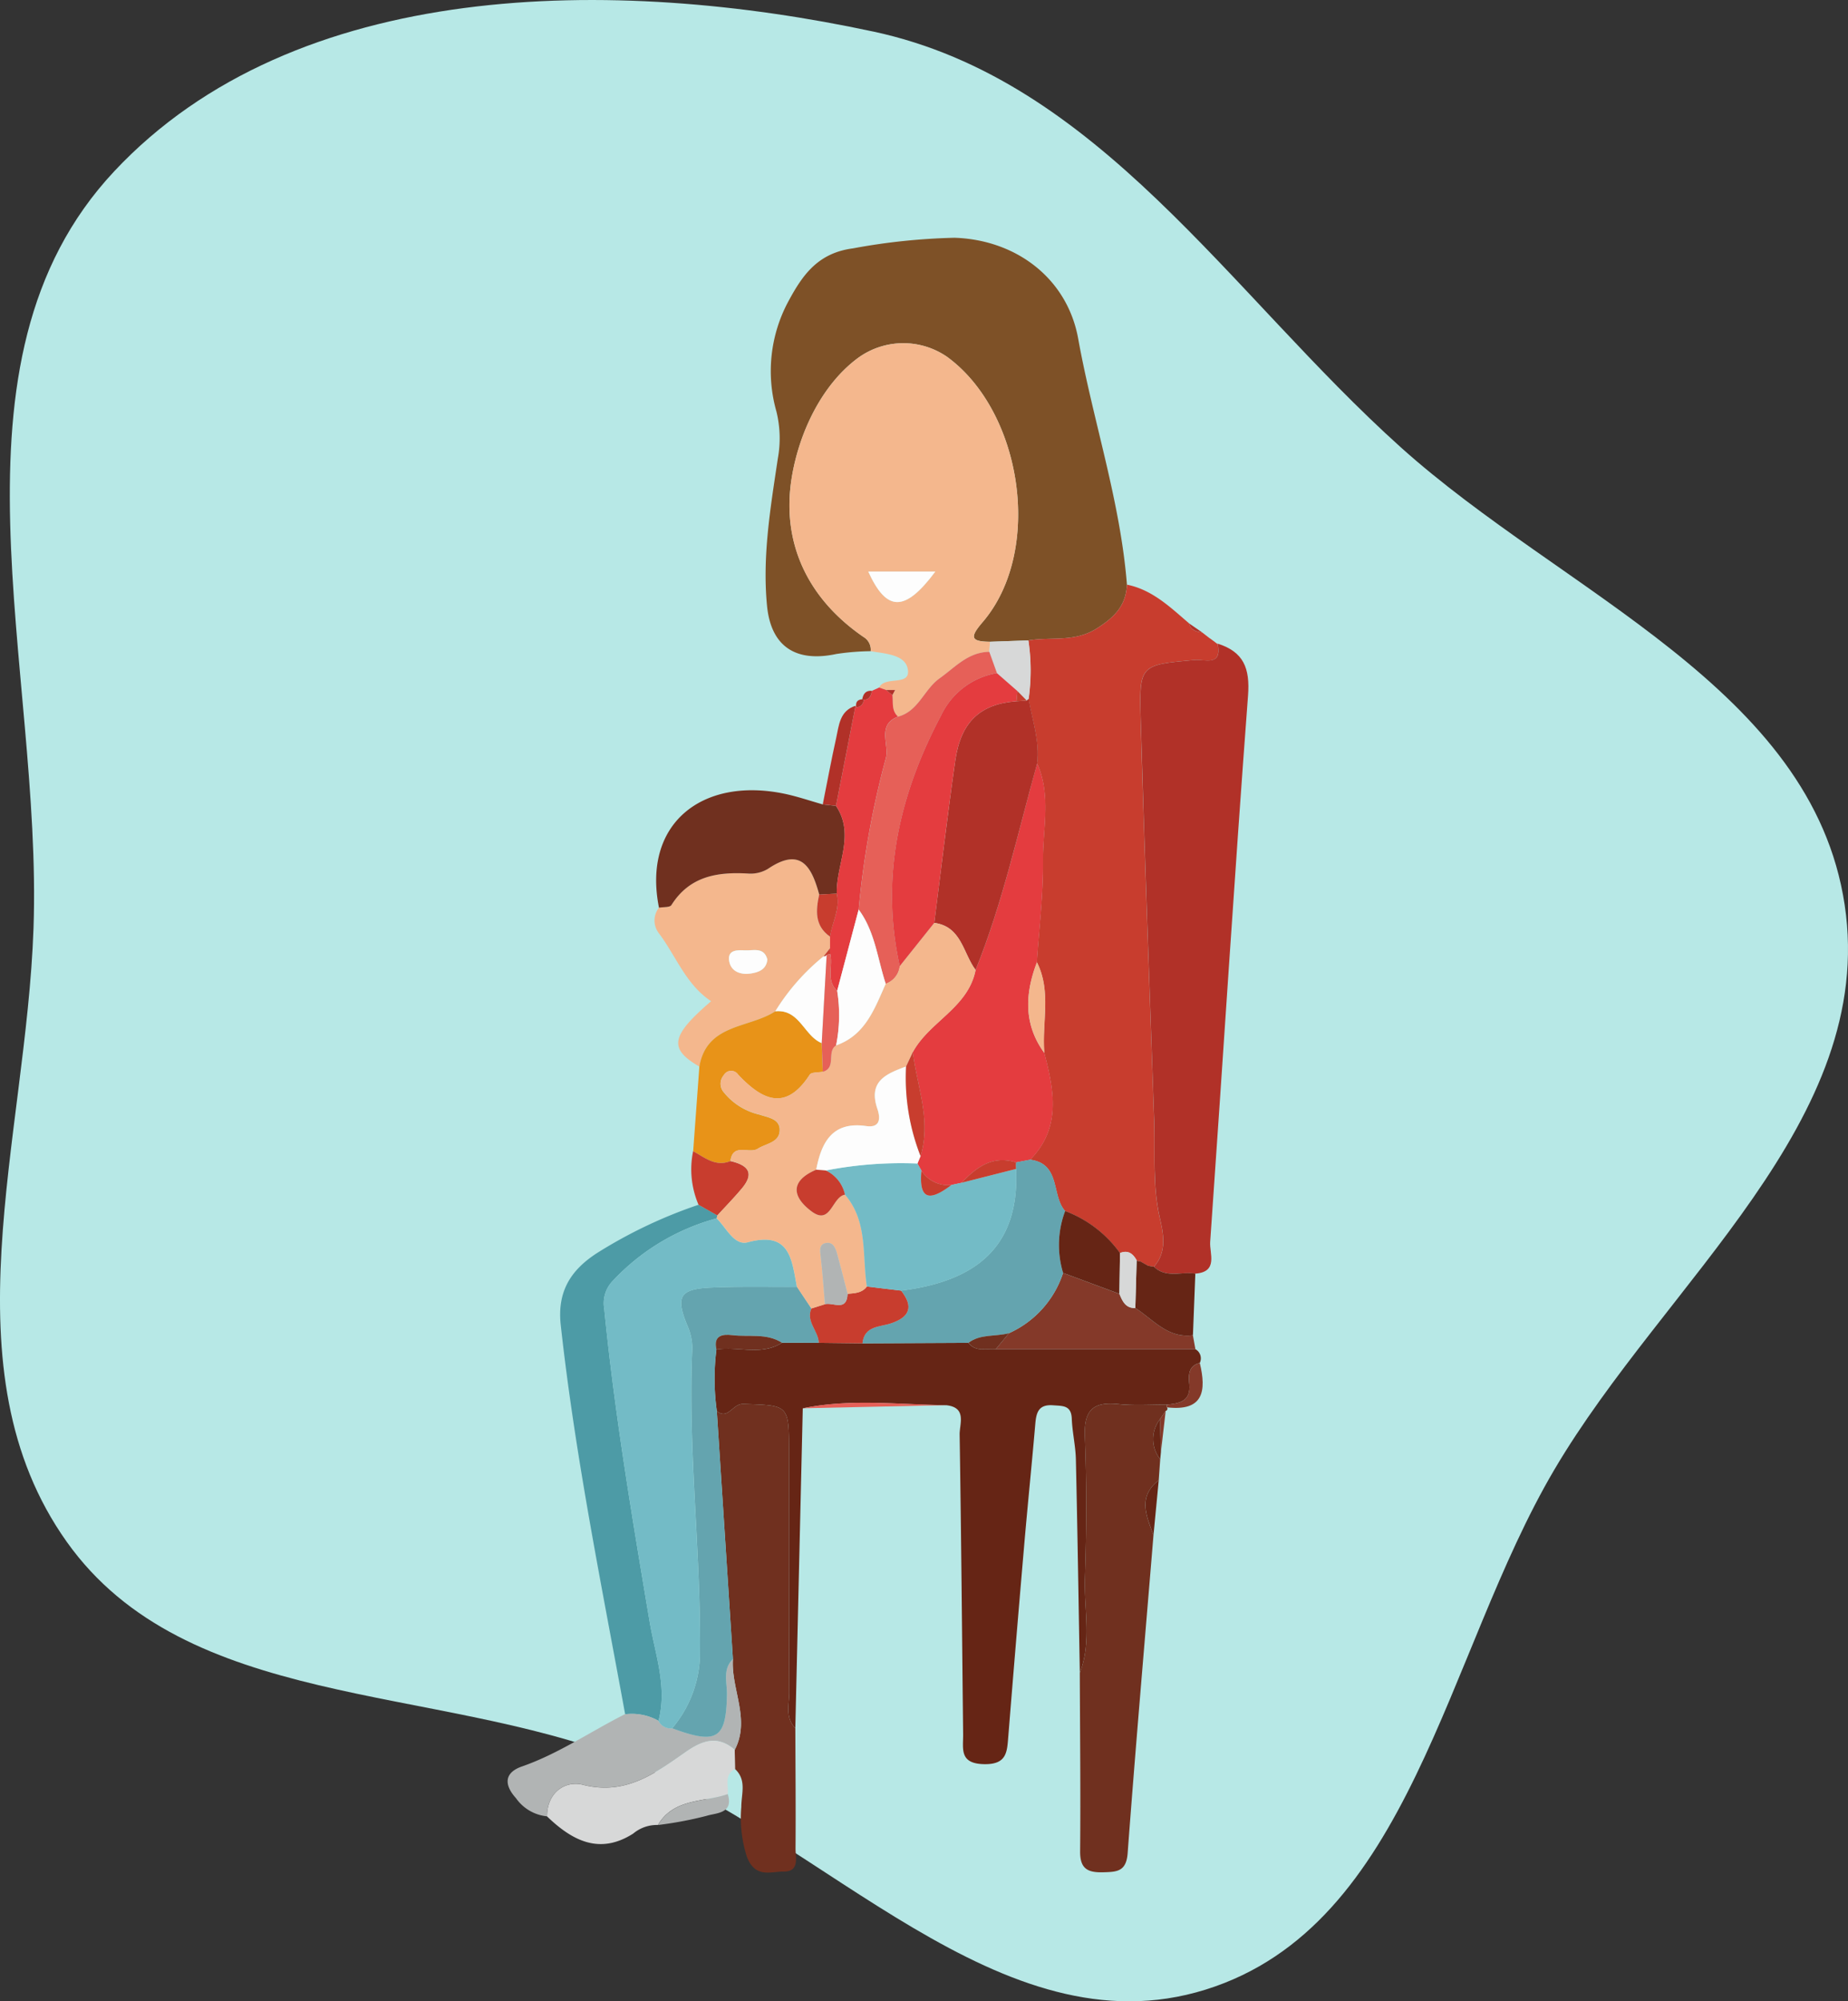 <svg xmlns="http://www.w3.org/2000/svg" xmlns:xlink="http://www.w3.org/1999/xlink" width="169.668" height="183.676" viewBox="0 0 169.668 183.676">
  <rect x="0" y="0" width="169.668" height="183.676" fill="#333333" stroke="none"/>
  <defs>
    <clipPath id="clip-path">
      <rect id="Rectangle_17656" data-name="Rectangle 17656" width="68.008" height="150.052" fill="none"/>
    </clipPath>
  </defs>
  <g id="Group_31012" data-name="Group 31012" transform="translate(-719.39 -3218)">
    <path id="Path_32028" data-name="Path 32028" d="M314.515,175.567c20.722,4.441,32.675,23.99,48.439,38.155,14.962,13.445,37.77,22.107,40.761,42,2.978,19.811-16.482,34.579-26.656,51.838-10.031,17.018-13.17,41.851-32.031,47.723-18.826,5.86-34.975-13.94-53.326-21.153-17.58-6.91-40.263-4.549-51.214-19.94-11.241-15.8-3.727-36.954-3.058-56.332.829-23.991-9.007-51.931,7.4-69.45,16.648-17.773,45.869-17.943,69.681-12.84" transform="translate(485.037 3045.325)" fill="#b7e8e6"/>
    <g id="Group_30944" data-name="Group 30944" transform="translate(765.996 3239.812)">
      <g id="Group_30943" data-name="Group 30943" clip-path="url(#clip-path)">
        <path id="Path_32218" data-name="Path 32218" d="M47.062,37.952a23.008,23.008,0,0,0-3.145.255c-3.719.8-6.01-.664-6.376-4.419-.443-4.544.324-9.038.991-13.513a10.289,10.289,0,0,0-.131-4.329,13.509,13.509,0,0,1,1.111-10.12C40.79,3.458,42.188,1.41,45.427.984A58,58,0,0,1,54.761.01C60.449.2,65.114,3.768,66.109,9.269c1.365,7.556,3.865,14.882,4.477,22.578-.091,1.927-1.138,2.992-2.78,4.026-2.05,1.29-4.186.739-6.265,1.09l-3.523.123c-1.773-.022-1.894-.391-.683-1.8,5.587-6.519,3.671-19.278-3.25-24.34a7.069,7.069,0,0,0-8.266.149c-3.274,2.462-5.309,6.776-5.992,10.821C38.815,27.9,41.21,33.081,46.4,36.648a1.359,1.359,0,0,1,.657,1.3" transform="translate(-13.725 0)" fill="#7e5127"/>
        <path id="Path_32219" data-name="Path 32219" d="M75.524,55.418c2.079-.351,4.215.2,6.266-1.09,1.642-1.034,2.689-2.1,2.779-4.026,2.347.473,3.985,2.084,5.709,3.556.153.638.655.769,1.2.833l.012.006.744.579-.073-.069.811.609-.077-.1c.428,2.134-1.186,1.414-2.15,1.5-4.943.45-5.06.441-4.92,5.344.353,12.358.82,24.713,1.244,37.069.1,2.924-.163,5.842.51,8.774.32,1.394.7,3.137-.538,4.5a4.4,4.4,0,0,1-.559-.1l-.73-.408a.306.306,0,0,1-.3-.092c-.342-.611-.8-.96-1.529-.657a10.951,10.951,0,0,0-5.037-3.858c-1.274-1.43-.379-4.338-3.207-4.708,2.885-2.94,2.191-6.355,1.3-9.8-.239-2.774.676-5.643-.683-8.326.2-3.1.588-6.193.561-9.286-.025-2.985.77-6.049-.539-8.963.249-2.044-.442-3.964-.782-5.93a18.584,18.584,0,0,0-.022-5.359" transform="translate(-27.708 -18.455)" fill="#c83d2e"/>
        <path id="Path_32220" data-name="Path 32220" d="M48.331,43.555a1.359,1.359,0,0,0-.657-1.3c-5.2-3.567-7.591-8.749-6.579-14.734.684-4.044,2.718-8.359,5.992-10.821a7.069,7.069,0,0,1,8.266-.149c6.921,5.062,8.837,17.821,3.25,24.34-1.211,1.413-1.09,1.782.683,1.8q-.035.462-.07.925c-1.948.019-3.146,1.419-4.571,2.436s-1.93,3.009-3.811,3.513c-.61-.547-.431-1.3-.514-1.983l.247-.465-.827,0-.641-.223c.555-1.143,2.994-.034,2.619-1.758-.28-1.288-2.092-1.35-3.388-1.582m5.929-7.311H48.106c1.668,3.666,3.325,3.8,6.154,0" transform="translate(-14.993 -5.602)" fill="#f4b78d"/>
        <path id="Path_32221" data-name="Path 32221" d="M38.105,166.213q-.343,14.676-.685,29.352c-.953-.962-.551-2.18-.557-3.285-.037-7.325-.022-14.651-.023-21.976,0-4.458,0-4.35-4.186-4.493-1.01-.034-1.384,1.487-2.44.66a21.47,21.47,0,0,1-.037-5.656c2-.311,4.117.6,6.02-.618l3.38.006,4.01.047,9.726-.046c.679.878,1.649.5,2.513.584l18.328,0a.957.957,0,0,1,.4,1.259c-1.071.271-1.033,1.148-.96,1.938.148,1.609-.919,1.778-2.081,1.89-1.475-.008-2.964.1-4.423-.051-2.32-.246-3.187.555-3.086,2.982.179,4.314.154,8.645.008,12.961-.1,2.907.641,5.871-.47,8.724-.116-6.53-.214-13.06-.363-19.589-.028-1.247-.328-2.488-.376-3.736s-.829-1.163-1.715-1.231c-1.352-.1-1.546.676-1.637,1.731-.315,3.673-.693,7.342-1.009,11.016q-.759,8.817-1.467,17.638c-.115,1.416-.117,2.6-2.241,2.551-2.277-.052-1.892-1.421-1.906-2.741-.1-9.168-.176-18.337-.321-27.5-.015-.99.686-2.488-1.215-2.7-4.4-.053-8.8-.623-13.182.286" transform="translate(-11.007 -58.772)" fill="#662515"/>
        <path id="Path_32222" data-name="Path 32222" d="M93,116.038c1.238-1.365.859-3.108.538-4.5-.673-2.932-.409-5.85-.509-8.774-.425-12.356-.891-24.711-1.245-37.069-.14-4.9-.023-4.893,4.92-5.344.964-.088,2.578.632,2.151-1.5,2.373.755,2.975,2.236,2.783,4.777-1.259,16.707-2.3,33.43-3.475,50.142-.073,1.028.774,2.748-1.366,2.9-1.266-.208-2.677.451-3.8-.634" transform="translate(-33.661 -21.59)" fill="#b13128"/>
        <path id="Path_32223" data-name="Path 32223" d="M82.974,193.731c1.111-2.853.37-5.817.469-8.724.147-4.317.171-8.647-.008-12.961-.1-2.427.767-3.228,3.086-2.982,1.459.155,2.948.042,4.424.051l.033.252a.2.2,0,0,1-.12.321l-.531.772a2.978,2.978,0,0,0,.029,3.671q-.067.962-.136,1.925c-1.954,1.507-1.128,3.281-.482,5.038-.8,9.729-1.646,19.455-2.372,29.19-.127,1.7-1,1.716-2.27,1.749-1.419.036-2.106-.336-2.093-1.923.05-5.459-.011-10.919-.031-16.378" transform="translate(-30.441 -62.01)" fill="#70301f"/>
        <path id="Path_32224" data-name="Path 32224" d="M30.338,169.723c1.056.827,1.43-.695,2.441-.66,4.182.143,4.186.035,4.186,4.493,0,7.325-.014,14.651.023,21.976.005,1.105-.4,2.324.557,3.285.011,3.678.047,7.355.018,11.032-.007.851.393,2.149-1.1,2.136-1.208-.011-2.588.632-3.363-1.349a11.665,11.665,0,0,1-.516-4.577c0-1.215.517-2.472-.579-3.492l-.025-1.755c1.464-2.809-.349-5.552-.167-8.335q-.739-11.378-1.478-22.755" transform="translate(-11.13 -62.025)" fill="#70301f"/>
        <path id="Path_32225" data-name="Path 32225" d="M13.585,186.951c-2.17-11.873-4.592-23.7-5.913-35.72-.337-3.064.905-5.022,3.288-6.579a43.722,43.722,0,0,1,9.365-4.46q.863.488,1.728.975s-.07.276-.07.276a20.289,20.289,0,0,0-9.518,5.718,2.94,2.94,0,0,0-.8,2.576c.956,9.642,2.567,19.182,4.17,28.731.5,2.969,1.64,5.968.813,9.089a4.993,4.993,0,0,0-3.06-.6" transform="translate(-2.795 -51.433)" fill="#4d9ba6"/>
        <path id="Path_32226" data-name="Path 32226" d="M25.414,109.14c-2.83-1.645-2.645-2.8,1.078-6-2.338-1.551-3.228-4.176-4.828-6.282a1.9,1.9,0,0,1,.039-2.3c.391-.075,1-.014,1.14-.244,1.682-2.663,4.228-3.058,7.061-2.891a3.1,3.1,0,0,0,1.8-.431c3.031-2.055,4.019-.178,4.709,2.356-.313,1.453-.441,2.86,1,3.865l0,1.057-.585.745a19.9,19.9,0,0,0-4.437,5.043c-2.408,1.578-6.3,1.119-6.974,5.079m6.243-9.832c-.3-1.158-1.283-.805-2.035-.836-.694-.028-1.672-.09-1.461,1.026.181.959,1.1,1.228,1.953,1.1.686-.1,1.45-.337,1.544-1.292" transform="translate(-7.81 -33.062)" fill="#f4b78d"/>
        <path id="Path_32227" data-name="Path 32227" d="M36.509,89.677c-.69-2.536-1.678-4.413-4.71-2.358a3.1,3.1,0,0,1-1.8.431c-2.833-.167-5.379.228-7.061,2.891-.145.23-.75.169-1.141.244-1.539-7.71,3.942-11.992,11.423-10.48,1.223.248,2.413.66,3.618,1l1.211.134c1.79,2.667,0,5.368.073,8.051l-1.61.091" transform="translate(-7.9 -29.388)" fill="#70301f"/>
        <path id="Path_32228" data-name="Path 32228" d="M27.475,117.213c.674-3.96,4.566-3.5,6.974-5.079,2.233-.211,2.629,2.253,4.258,2.922q.05,1.316.1,2.632c-.411.082-1.04.023-1.2.269-2.217,3.42-4.374,2.322-6.571,0a.771.771,0,0,0-1.319.044,1.2,1.2,0,0,0-.089,1.461,5.893,5.893,0,0,0,3.378,2.163c.748.261,1.856.367,1.842,1.414-.016,1.161-1.247,1.221-2.013,1.713-.791.507-2.29-.578-2.508,1.133-1.367.553-2.355-.327-3.422-.905l.57-7.767" transform="translate(-9.871 -41.134)" fill="#e89318"/>
        <path id="Path_32229" data-name="Path 32229" d="M10.79,211.112a4.989,4.989,0,0,1,3.06.6,1.245,1.245,0,0,0,1.256.684c4.122,1.525,4.967.979,5.03-3.118.016-1.087-.422-2.3.55-3.236-.183,2.783,1.631,5.527.167,8.335-1.559-1.354-2.955-.879-4.487.19-2.809,1.961-5.523,4.006-9.455,3.014-1.612-.407-3.294.678-3.29,2.9a3.949,3.949,0,0,1-2.857-1.67c-1.138-1.261-1.038-2.349.534-2.9,3.392-1.18,6.324-3.22,9.492-4.813" transform="translate(0 -75.593)" fill="#b1b4b4"/>
        <path id="Path_32230" data-name="Path 32230" d="M5.718,224.84c0-2.227,1.678-3.312,3.29-2.905,3.932.993,6.646-1.052,9.455-3.014,1.532-1.07,2.928-1.544,4.486-.19l.025,1.755c-1.017.537-.578,1.5-.667,2.3-2.214.77-4.948.367-6.41,2.838a3.383,3.383,0,0,0-2.263.784c-3.1,1.985-5.612.648-7.917-1.571" transform="translate(-2.098 -79.942)" fill="#d7d8d8"/>
        <path id="Path_32231" data-name="Path 32231" d="M47.372,84.125c-.072-2.683,1.716-5.383-.072-8.052q.9-4.592,1.794-9.182l.064.131a.678.678,0,0,0,.678-.729l-.123.007c.639.127.785-.3.891-.783l.656-.3.641.223.579.462c.084.684-.1,1.436.515,1.982-1.955.742-.81,2.553-1.106,3.773a82.02,82.02,0,0,0-2.506,13.934L47.41,93.047c-1.065-.969-.355-2.275-.644-3.391-.008-.173-.012-.346-.013-.519l0-1.059c.189-1.321.955-2.551.615-3.954" transform="translate(-17.153 -23.927)" fill="#e43c3f"/>
        <path id="Path_32232" data-name="Path 32232" d="M89.117,157.075l-18.328,0,1.216-1.473a9.172,9.172,0,0,0,4.963-5.528l5.17,1.922c.278.67.564,1.33,1.463,1.3,1.654,1.06,2.982,2.809,5.284,2.495q.116.643.232,1.285" transform="translate(-25.971 -55.058)" fill="#843929"/>
        <path id="Path_32233" data-name="Path 32233" d="M96.309,155.114c-2.3.314-3.63-1.435-5.284-2.495q.061-2.195.122-4.39a.3.3,0,0,0,.3.091l.729.409a4.208,4.208,0,0,0,.559.1c1.121,1.085,2.532.425,3.8.634q-.111,2.825-.22,5.651" transform="translate(-33.395 -54.382)" fill="#662515"/>
        <path id="Path_32234" data-name="Path 32234" d="M26.787,132.431c1.067.579,2.055,1.459,3.42.906,1.494.346,2.3,1.012,1.061,2.5-.717.86-1.5,1.661-2.259,2.489l-1.727-.978a8.247,8.247,0,0,1-.5-4.913" transform="translate(-9.753 -48.586)" fill="#c83d2e"/>
        <path id="Path_32235" data-name="Path 32235" d="M48.707,67.861q-.9,4.59-1.794,9.182L45.7,76.909c.406-2.03.782-4.067,1.231-6.088.258-1.164.318-2.495,1.775-2.96" transform="translate(-16.767 -24.897)" fill="#b13128"/>
        <path id="Path_32236" data-name="Path 32236" d="M21.8,228.461c1.462-2.472,4.2-2.068,6.409-2.838.557,1.81-1.079,1.72-1.944,1.995a34.591,34.591,0,0,1-4.465.843" transform="translate(-7.997 -82.776)" fill="#b1b4b4"/>
        <path id="Path_32237" data-name="Path 32237" d="M42.8,169.4c4.377-.909,8.786-.339,13.182-.286L42.8,169.4" transform="translate(-15.703 -61.963)" fill="#e66058"/>
        <path id="Path_32238" data-name="Path 32238" d="M95.6,167.2l-.033-.252c1.161-.112,2.227-.28,2.08-1.89-.072-.79-.111-1.667.96-1.939.619,2.555.363,4.466-3.007,4.08" transform="translate(-35.061 -59.845)" fill="#843929"/>
        <path id="Path_32239" data-name="Path 32239" d="M93.232,185.168c-.645-1.756-1.471-3.53.482-5.037l-.482,5.037" transform="translate(-33.934 -66.086)" fill="#662515"/>
        <path id="Path_32240" data-name="Path 32240" d="M94.592,170.844l.53-.772q-.218,1.9-.438,3.791-.046-1.509-.092-3.019" transform="translate(-34.704 -62.395)" fill="#843929"/>
        <path id="Path_32241" data-name="Path 32241" d="M94.233,171.291q.046,1.509.092,3.019c-.021.218-.042.435-.063.653a2.977,2.977,0,0,1-.028-3.671" transform="translate(-34.345 -62.843)" fill="#662515"/>
        <path id="Path_32242" data-name="Path 32242" d="M100.032,56.752c-.55-.063-1.052-.2-1.205-.832l1.205.832" transform="translate(-36.257 -20.516)" fill="#b13128"/>
        <path id="Path_32243" data-name="Path 32243" d="M52.316,65.689c-.106.478-.252.91-.891.783.084-.505.323-.832.891-.783" transform="translate(-18.867 -24.098)" fill="#b13128"/>
        <path id="Path_32244" data-name="Path 32244" d="M101.494,57.823l-.744-.578.744.578" transform="translate(-36.963 -21.002)" fill="#b13128"/>
        <path id="Path_32245" data-name="Path 32245" d="M51.219,66.917a.678.678,0,0,1-.678.729c-.082-.53.178-.741.678-.729" transform="translate(-18.537 -24.55)" fill="#b13128"/>
        <path id="Path_32246" data-name="Path 32246" d="M102.62,58.658l-.811-.609.811.609" transform="translate(-37.351 -21.297)" fill="#b13128"/>
        <path id="Path_32247" data-name="Path 32247" d="M69.848,59.432q.034-.462.07-.925l3.524-.123a18.607,18.607,0,0,1,.022,5.359l-.181.158-.853-.872-1.884-1.646-.7-1.952" transform="translate(-25.626 -21.42)" fill="#d7d8d8"/>
        <path id="Path_32248" data-name="Path 32248" d="M70.836,102.789c.89,3.442,1.584,6.856-1.3,9.8q-.651.125-1.3.248c-2.151-.676-3.636.432-5,1.868l-.928.2a2.89,2.89,0,0,1-2.758-1.316l-.369-.651.283-.682c1.005-3.274-.317-6.373-.709-9.542,1.526-2.817,5.091-4.075,5.765-7.544,2.484-6.139,3.88-12.6,5.654-18.953,1.309,2.915.513,5.979.539,8.964.027,3.093-.357,6.191-.561,9.286-1.1,2.885-1.239,5.689.683,8.325" transform="translate(-21.556 -27.961)" fill="#e43c3f"/>
        <path id="Path_32249" data-name="Path 32249" d="M71.317,72.778c-1.775,6.351-3.17,12.814-5.654,18.953-1.157-1.535-1.278-3.979-3.794-4.32.635-4.955,1.216-9.917,1.922-14.861.512-3.587,2.291-5.23,5.624-5.476l.941-.066.18-.159c.339,1.966,1.029,3.885.781,5.929" transform="translate(-22.698 -24.525)" fill="#b13128"/>
        <path id="Path_32250" data-name="Path 32250" d="M65.558,133.907q.651-.122,1.3-.247c2.828.371,1.934,3.279,3.207,4.709a8.84,8.84,0,0,0-.189,5.683,9.177,9.177,0,0,1-4.963,5.528c-1.233.339-2.616.046-3.729.888l-9.725.045c.159-1.61,1.572-1.487,2.6-1.827,1.769-.586,2.1-1.545.95-3.012,6.591-.82,10.9-3.794,10.551-11.166a2.416,2.416,0,0,1,0-.6" transform="translate(-18.879 -49.037)" fill="#64a4af"/>
        <path id="Path_32251" data-name="Path 32251" d="M80.332,146.779a8.838,8.838,0,0,1,.189-5.682,10.943,10.943,0,0,1,5.037,3.858q-.028,1.873-.056,3.745l-5.17-1.921" transform="translate(-29.334 -51.765)" fill="#662515"/>
        <path id="Path_32252" data-name="Path 32252" d="M76.975,113.364c-1.922-2.636-1.787-5.44-.682-8.325,1.358,2.683.443,5.551.682,8.325" transform="translate(-27.695 -38.536)" fill="#f4b78d"/>
        <path id="Path_32253" data-name="Path 32253" d="M88.715,150.872q.028-1.873.056-3.746c.734-.3,1.188.046,1.529.657q-.061,2.2-.122,4.391c-.9.027-1.185-.632-1.463-1.3" transform="translate(-32.547 -53.936)" fill="#d7d8d8"/>
        <path id="Path_32254" data-name="Path 32254" d="M92.415,148.781l-.729-.409c.243.137.486.273.729.409" transform="translate(-33.637 -54.434)" fill="#843929"/>
        <path id="Path_32255" data-name="Path 32255" d="M62.9,60.039l.7,1.952a6.959,6.959,0,0,0-5.109,3.857c-3.831,7.229-5.621,14.849-3.81,23.037a1.937,1.937,0,0,1-1.288,1.622c-.758-2.3-.981-4.788-2.483-6.812a82.07,82.07,0,0,1,2.505-13.934c.3-1.22-.848-3.031,1.107-3.773,1.88-.5,2.386-2.5,3.81-3.513s2.622-2.416,4.571-2.436" transform="translate(-18.676 -22.027)" fill="#e66058"/>
        <path id="Path_32256" data-name="Path 32256" d="M58.454,48.4c-2.829,3.8-4.486,3.666-6.154,0Z" transform="translate(-19.188 -17.755)" fill="#fdfdfd"/>
        <path id="Path_32257" data-name="Path 32257" d="M55.461,66.033l-.579-.463.827,0-.248.465" transform="translate(-20.135 -24.055)" fill="#b13128"/>
        <path id="Path_32258" data-name="Path 32258" d="M29.439,186.249c-.972.94-.534,2.149-.55,3.236-.062,4.1-.907,4.643-5.03,3.118a10.784,10.784,0,0,0,2.55-6.574c.127-9.442-1.123-18.847-.7-28.3a5.2,5.2,0,0,0-.467-2.115c-1.078-2.626-.7-3.333,2.2-3.462,2.622-.116,5.252-.05,7.878-.065l1.321,1.98c-.517,1.212.645,2.062.681,3.155l-3.38-.006c-1.417-.9-3.039-.51-4.565-.7-.891-.11-1.753.015-1.454,1.316a21.493,21.493,0,0,0,.037,5.656q.739,11.378,1.478,22.755" transform="translate(-8.753 -55.796)" fill="#64a4af"/>
        <path id="Path_32259" data-name="Path 32259" d="M44.653,157.209c-.037-1.093-1.2-1.942-.682-3.154l1.246-.392c.746-.2,2.005.724,2.077-.95.652-.064,1.328-.065,1.773-.674l3.144.38c1.149,1.464.822,2.424-.947,3.009-1.028.34-2.442.217-2.6,1.827l-4.01-.046" transform="translate(-16.084 -55.779)" fill="#c83d2e"/>
        <path id="Path_32260" data-name="Path 32260" d="M30.244,160.392c-.3-1.3.563-1.425,1.454-1.316,1.527.188,3.149-.207,4.565.7-1.9,1.214-4.024.307-6.02.618" transform="translate(-11.074 -58.35)" fill="#70301f"/>
        <path id="Path_32261" data-name="Path 32261" d="M66.82,159.692c1.113-.842,2.5-.549,3.729-.888q-.609.735-1.216,1.472c-.864-.08-1.834.294-2.513-.584" transform="translate(-24.515 -58.261)" fill="#70301f"/>
        <path id="Path_32262" data-name="Path 32262" d="M31.691,148.452c-2.626.015-5.257-.051-7.879.065-2.9.128-3.275.836-2.2,3.461a5.2,5.2,0,0,1,.467,2.115c-.427,9.449.822,18.854.7,28.3a10.776,10.776,0,0,1-2.55,6.574,1.244,1.244,0,0,1-1.255-.684c.826-3.121-.315-6.121-.813-9.089-1.6-9.549-3.214-19.089-4.17-28.731a2.941,2.941,0,0,1,.8-2.576,20.278,20.278,0,0,1,9.517-5.717c.9.843,1.6,2.535,2.876,2.189,3.9-1.058,4.02,1.63,4.5,4.1" transform="translate(-5.124 -52.158)" fill="#73bbc6"/>
        <path id="Path_32263" data-name="Path 32263" d="M37.687,132.735c-.483-2.466-.6-5.154-4.5-4.1-1.275.346-1.977-1.345-2.876-2.189,0,0,.071-.279.07-.277.754-.826,1.541-1.627,2.258-2.487,1.236-1.483.433-2.149-1.061-2.5.22-1.712,1.718-.627,2.51-1.135.766-.491,2-.551,2.013-1.712.014-1.048-1.094-1.152-1.842-1.414a5.893,5.893,0,0,1-3.378-2.163,1.2,1.2,0,0,1,.089-1.461.771.771,0,0,1,1.319-.044c2.2,2.322,4.354,3.418,6.571,0,.16-.246.789-.187,1.2-.268,1.285-.363.325-1.859,1.219-2.42,2.692-.94,3.532-3.371,4.557-5.655A1.938,1.938,0,0,0,47.12,103.3q1.585-1.987,3.17-3.97c2.515.341,2.636,2.786,3.793,4.32-.674,3.468-4.239,4.726-5.765,7.544q-.31.66-.62,1.319c-1.8.665-3.5,1.335-2.632,3.884.229.672.407,1.789-1.031,1.582-3.091-.446-4.1,1.474-4.585,4.006-2.425,1.033-2.215,2.5-.41,3.835,1.762,1.3,1.857-1.351,3.055-1.546,2.115,2.465,1.566,5.566,2.008,8.43-.444.609-1.121.61-1.773.674-.316-1.22-.619-2.444-.954-3.658-.139-.5-.349-1.1-.981-1.012-.684.091-.6.653-.536,1.222.175,1.461.268,2.931.394,4.4l-1.245.392-1.321-1.981" transform="translate(-11.119 -36.44)" fill="#f4b78d"/>
        <path id="Path_32264" data-name="Path 32264" d="M43.078,112.061c-1.629-.669-2.025-3.134-4.258-2.922a19.917,19.917,0,0,1,4.438-5.044.31.31,0,0,0,.275-.136q-.227,4.051-.455,8.1" transform="translate(-14.242 -38.14)" fill="#fdfdfd"/>
        <path id="Path_32265" data-name="Path 32265" d="M35.622,104.134c-.093.955-.858,1.191-1.544,1.292-.855.126-1.771-.143-1.953-1.1-.211-1.116.767-1.054,1.461-1.026.752.03,1.733-.322,2.035.836" transform="translate(-11.776 -37.887)" fill="#fdfdfd"/>
        <path id="Path_32266" data-name="Path 32266" d="M46.68,95.081c.34,1.4-.426,2.633-.615,3.954-1.437-1-1.309-2.41-1-3.864l1.61-.09" transform="translate(-16.461 -34.883)" fill="#c83d2e"/>
        <path id="Path_32267" data-name="Path 32267" d="M46.414,103c0,.173.005.346.013.521-.107.034-.214.062-.322.087a.31.31,0,0,1-.275.137l.584-.745" transform="translate(-16.814 -37.787)" fill="#c83d2e"/>
        <path id="Path_32268" data-name="Path 32268" d="M46,103.908c.108-.025.215-.054.322-.087.289,1.114-.421,2.42.645,3.388a14.068,14.068,0,0,1-.1,5.015c-.894.561.066,2.056-1.219,2.42q-.05-1.318-.1-2.633.226-4.051.454-8.1" transform="translate(-16.71 -38.089)" fill="#e66058"/>
        <path id="Path_32269" data-name="Path 32269" d="M47.631,109.869a14.079,14.079,0,0,0,.1-5.014q.986-3.727,1.972-7.452c1.5,2.024,1.725,4.515,2.483,6.811-1.024,2.284-1.864,4.716-4.557,5.655" transform="translate(-17.475 -35.735)" fill="#fdfdfd"/>
        <path id="Path_32270" data-name="Path 32270" d="M59.621,86.044q-1.585,1.984-3.17,3.97c-1.811-8.186-.022-15.806,3.809-23.034a6.959,6.959,0,0,1,5.109-3.857l1.884,1.647c-.029.313-.058.626-.087.938-3.333.246-5.112,1.889-5.624,5.476-.706,4.944-1.287,9.907-1.922,14.861" transform="translate(-20.45 -23.158)" fill="#e43c3f"/>
        <path id="Path_32271" data-name="Path 32271" d="M73.787,66.661c.029-.313.058-.625.087-.938l.853.871-.94.067" transform="translate(-27.071 -24.112)" fill="#c83d2e"/>
        <path id="Path_32272" data-name="Path 32272" d="M49.908,145.5c-.442-2.864.107-5.965-2.009-8.428a3.185,3.185,0,0,0-1.767-2.219,36.038,36.038,0,0,1,8.419-.638l.369.65c-.285,2.962.988,2.66,2.758,1.316l.928-.2,5-1.269c.348,7.373-3.96,10.346-10.551,11.166q-1.577-.186-3.148-.377" transform="translate(-16.925 -49.239)" fill="#73bbc6"/>
        <path id="Path_32273" data-name="Path 32273" d="M54.043,129.055a36.031,36.031,0,0,0-8.415.638l-.879-.072c.482-2.533,1.494-4.453,4.585-4.006,1.438.208,1.261-.909,1.031-1.581-.87-2.548.835-3.219,2.633-3.884a19.674,19.674,0,0,0,1.33,8.223l-.283.682" transform="translate(-16.417 -44.08)" fill="#fdfdfd"/>
        <path id="Path_32274" data-name="Path 32274" d="M59.1,127.607a19.671,19.671,0,0,1-1.33-8.222l.62-1.319c.393,3.169,1.715,6.269.71,9.542" transform="translate(-21.188 -43.315)" fill="#c83d2e"/>
        <path id="Path_32275" data-name="Path 32275" d="M70.835,134.533l-5,1.269c1.362-1.437,2.847-2.545,5-1.868a2.376,2.376,0,0,0,0,.6" transform="translate(-24.153 -49.062)" fill="#c83d2e"/>
        <path id="Path_32276" data-name="Path 32276" d="M62.747,136.558c-1.77,1.344-3.043,1.646-2.758-1.316a2.889,2.889,0,0,0,2.758,1.316" transform="translate(-21.994 -49.617)" fill="#c83d2e"/>
        <path id="Path_32277" data-name="Path 32277" d="M45.762,151.343c-.126-1.467-.22-2.938-.394-4.4-.068-.569-.148-1.131.536-1.222.631-.084.842.51.981,1.012.336,1.214.638,2.438.953,3.659-.071,1.673-1.33.75-2.076.949" transform="translate(-16.628 -53.459)" fill="#b1b4b4"/>
        <path id="Path_32278" data-name="Path 32278" d="M43.709,135.109l.879.072a3.191,3.191,0,0,1,1.764,2.22c-1.2.192-1.292,2.849-3.054,1.544-1.8-1.336-2.015-2.8.411-3.835" transform="translate(-15.378 -49.568)" fill="#c83d2e"/>
      </g>
    </g>
  </g>
</svg>
